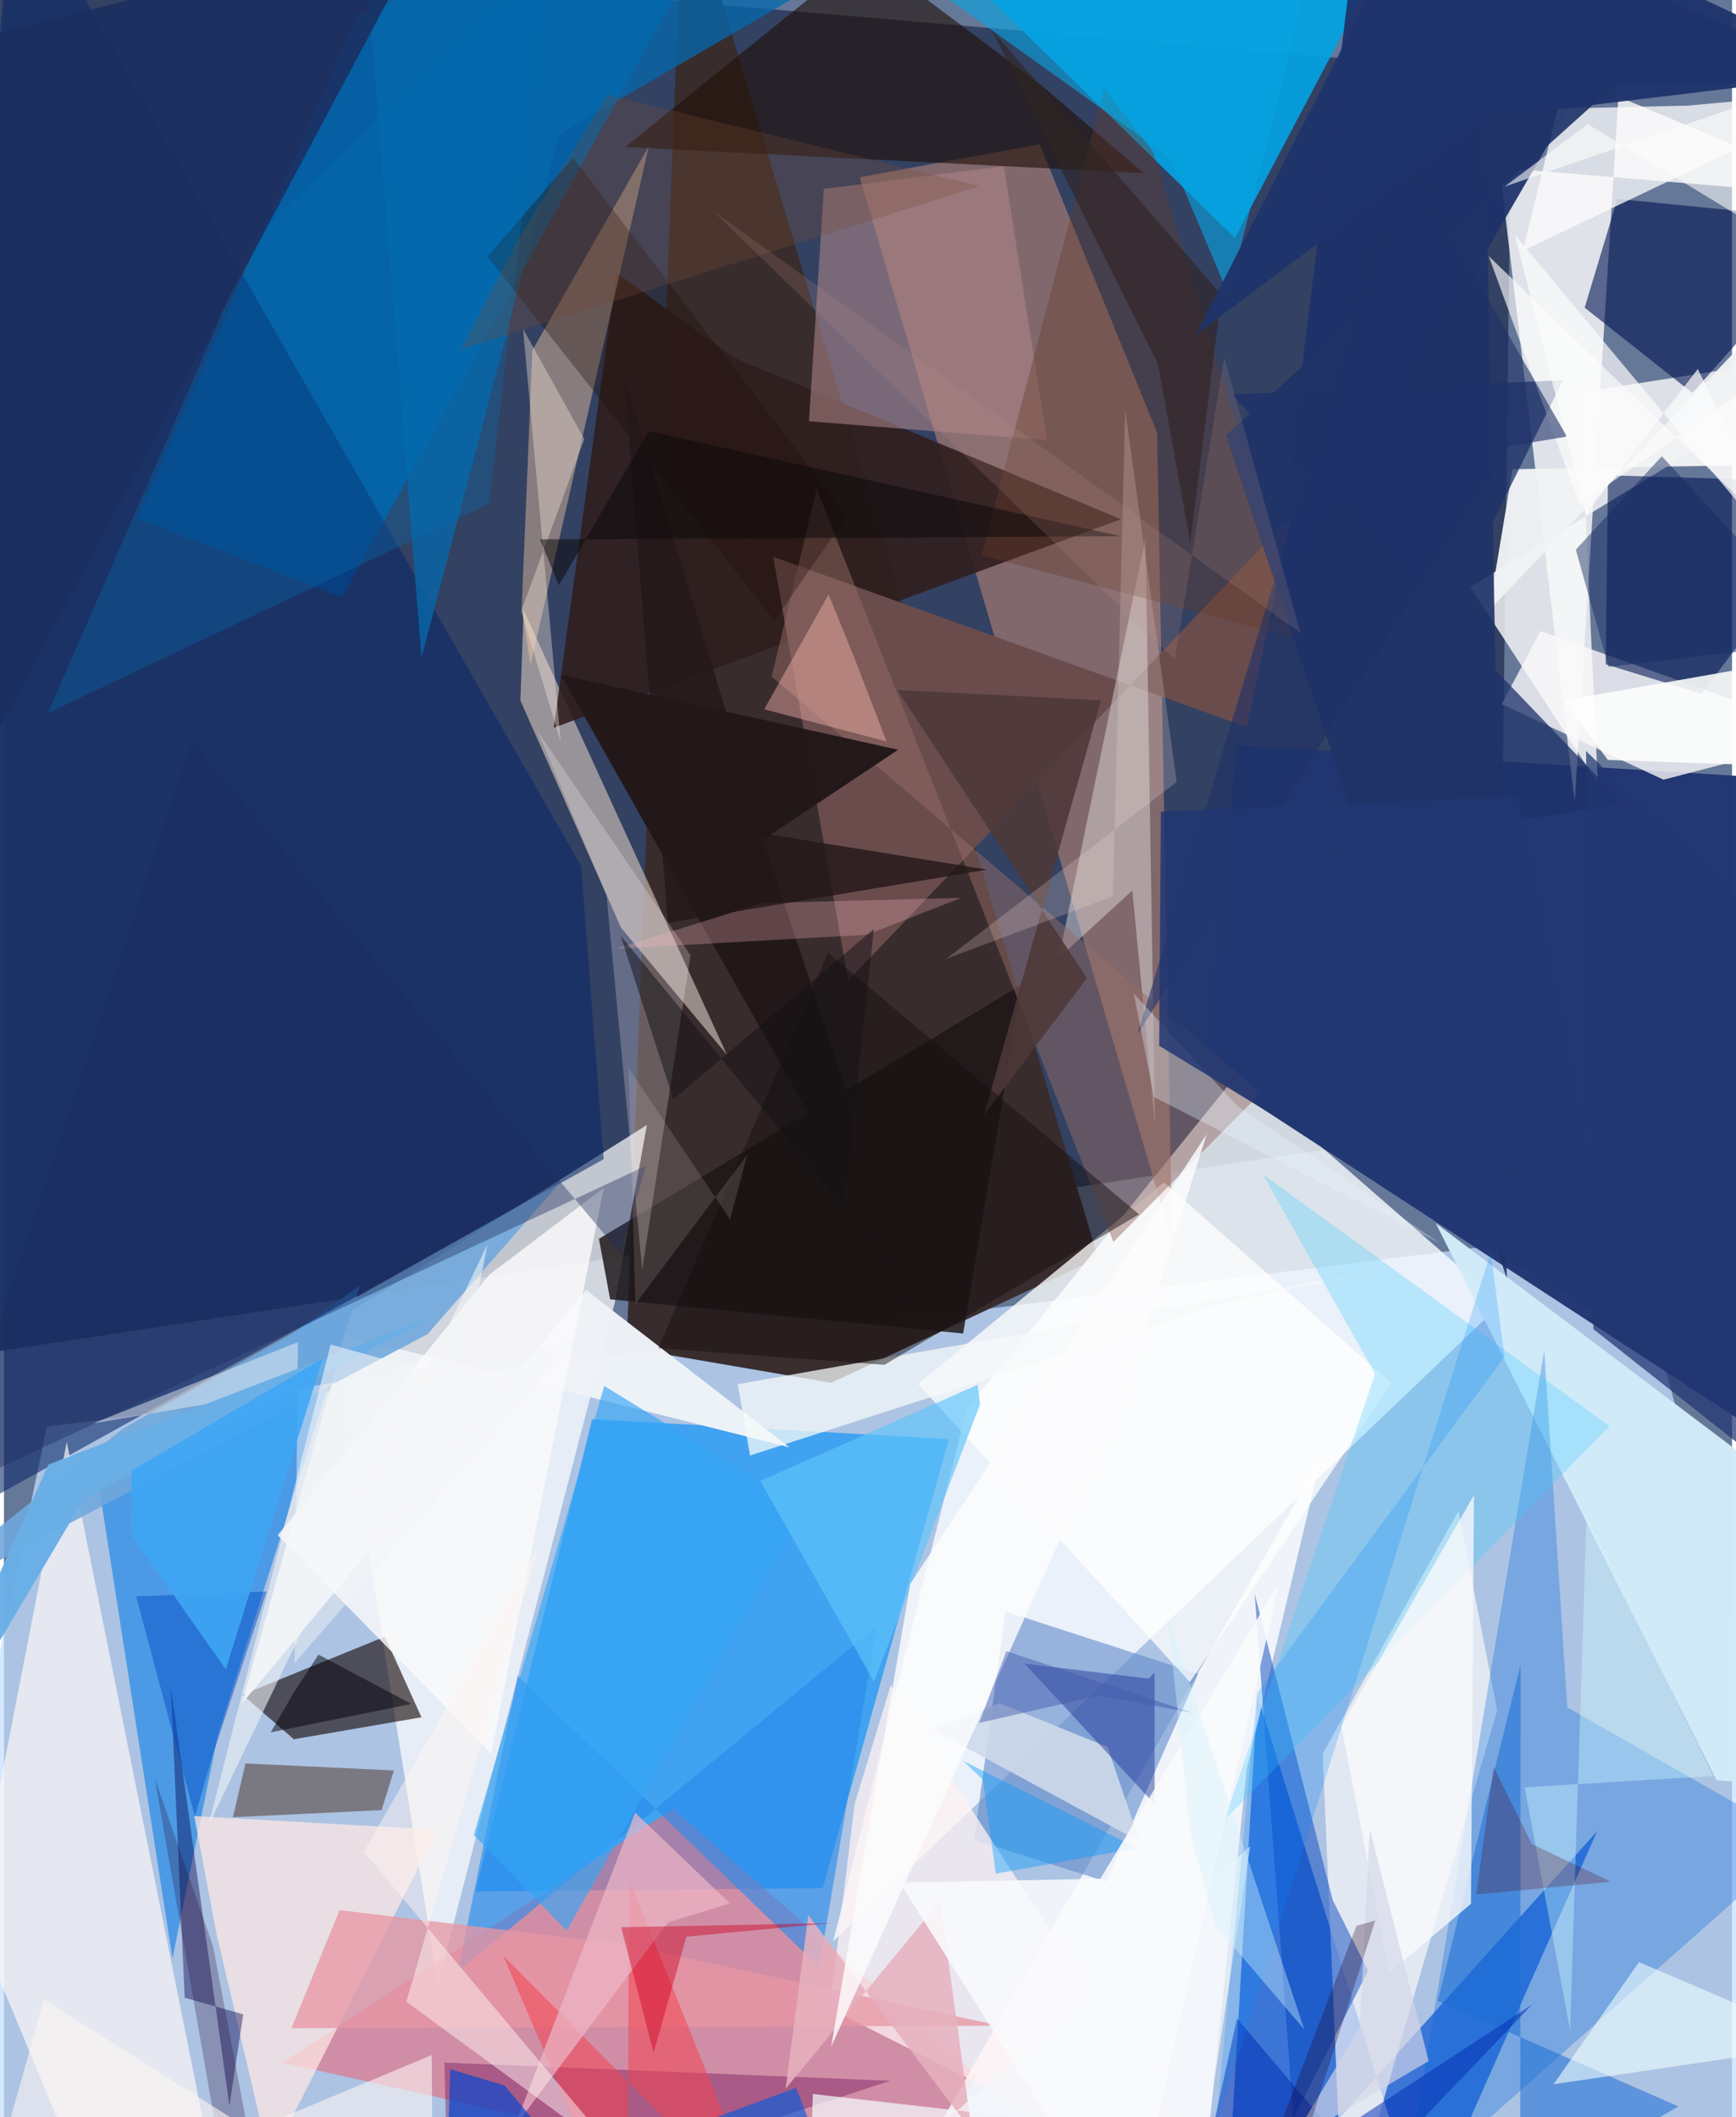 <svg xmlns="http://www.w3.org/2000/svg" width="228" height="278" viewBox="0 0 836 1024"><path fill="#667898" d="M0 0h836v1024H0z"/><path fill="#c6e0ff" fill-opacity=".729" d="M20.779 689.968l765.255-95.74L898 1020.645-62 1086z"/><path fill="#313f5f" fill-opacity=".957" d="M-62 662.57V-32.688l791.33 67.9-6.264 507.991z"/><path fill="#3a2d2e" fill-opacity=".996" d="M400.172 668.824l129.132-60.428L328.614-62l-27.422 713.837z"/><path fill="#f8fcfe" fill-opacity=".804" d="M465.71 681.62l-64.536 257.288 323.152-308.43-127.548-111.07z"/><path fill="#028ff7" fill-opacity=".631" d="M284.552 686.44l172.603 9.566-61.027 217.2-168.05 1.646z"/><path fill="#213672" fill-opacity=".976" d="M580.477 517.758l16.106-157.313 288.01 17.664 10.677 344.845z"/><path fill="#fffffe" fill-opacity=".698" d="M158.791 640.012l152.26-95.916-15.623 86.299-85.573 329.43z"/><path fill="#fcfcfc" fill-opacity=".804" d="M759.907 388.058L723.589 81.097 898 95.649 781.037 46.771z"/><path fill="#b28274" fill-opacity=".612" d="M501.048 69.753l56.814 139.489 7.252 391.57-151.14-515.101z"/><path fill="#e66c80" fill-opacity=".612" d="M470.558 1003.51l-30.163 62.197-305.632-68.075 188.954-122.818z"/><path fill="#0163aa" fill-opacity=".882" d="M170.747 7.337L357.904-62 163.509 288.852l-98.915-38.138z"/><path fill="#04a1e0" fill-opacity=".937" d="M595.457 115.007L414.023-62 617.94-5.741 688.964-62z"/><path fill="#195fd2" fill-opacity=".769" d="M686.501 1076.464l-80.108-256.471L590.703 1086l180.002-200.276z"/><path fill="#f8f8f9" fill-opacity=".812" d="M762.401 189.822L898 168.534 709.358 283.885l61.71 94.895z"/><path fill="#4a99e4" fill-opacity=".984" d="M172.193 621.778l-68.801 217.784-21.87 107.623-36.63-235.175z"/><path fill="#fefefe" fill-opacity=".816" d="M577.064 1086H419.25l217.87-380.785-35.852 150.195z"/><path fill="#fbfafb" fill-opacity=".78" d="M802.84 377.118l-78.295-36.55 18.796-35.324 141.376 50.522z"/><path fill="#110300" fill-opacity=".604" d="M115.361 819.664l68.954-28.087 17.675 39.005-61.75 10.63z"/><path fill="#0b286a" fill-opacity=".58" d="M290.123 560.672l-10.916-141.759L3.972-62l-59.86 814.29z"/><path fill="#c8bcb4" fill-opacity=".671" d="M349.753 510.146l-51.255-61.473-48.677-109.88 1.594-43.593z"/><path fill="#1d3269" fill-opacity=".933" d="M612.556 301.78L657.668-62 898 39.789l-134.09.991z"/><path fill="#2e1e1c" fill-opacity=".89" d="M540.393 251.142l-187.397-78.207-56.738-41.02-30.24 220.04z"/><path fill="#6b4d4e" fill-opacity=".996" d="M408.42 474.3l214.02-224.224-21.12 101.636-229.201-82.429z"/><path fill="#fdf8f6" fill-opacity=".694" d="M30.384 697.337l72.165 359.046L51.248 1086l-65.672-158.228z"/><path fill="#d1eaf8" fill-opacity=".988" d="M828.56 861.056l69.44 5.547V746.537L692.655 591.605z"/><path fill="#fffcfa" fill-opacity=".647" d="M722.393 827.25l-74.378 255.051-10.043-234.095 65.68-117.29z"/><path fill="#0068db" fill-opacity=".306" d="M869.7 890.506l-113.416-64.732-11.138-172.62-68.004 408.022z"/><path fill="#658ecc" fill-opacity=".624" d="M533.247 910.077l44.531-100.508-93.296-30.184-15.177 110.506z"/><path fill="#001352" fill-opacity=".584" d="M776.006 229.87l-1.147 91.433 46.395 14.244L898 233.557z"/><path fill="#fbcfa5" fill-opacity=".427" d="M254.74 321.588l-4.27-27.678 5.18-124.493 56.33-98.728z"/><path fill="#1f1007" fill-opacity=".616" d="M416.617-22.563L300.521 71.093l250.95 12.674-49.546-42.49z"/><path fill="#001350" fill-opacity=".6" d="M816.82 190.063l-52.126-41.248 15.84-52.6 109.983 10.89z"/><path fill="#eef2f7" fill-opacity=".98" d="M281.564 623.913l-166.55 200.192 50.121-178.153 214.878 54.06z"/><path fill="#fdfcfc" fill-opacity=".753" d="M898 43.477l-163.16 77.727 16.822-68.643 63.054-1.49z"/><path fill="#fff2f3" fill-opacity=".737" d="M594.684 1070.05l-165.68-255.078-17.49 57.667-12.095 98.763z"/><path fill="#f1f3f5" fill-opacity=".961" d="M852.89 153.764l35.802 70.447-158.875 2.746-11.38 68.298z"/><path fill="#ac8587" fill-opacity=".584" d="M396.62 91.353l87.125-10.975 20.83 132.575-115.133-9.196z"/><path fill="#1d1617" fill-opacity=".835" d="M287.83 599.156l5.438 29.29 170.764 16.523 28.482-168.851z"/><path fill="#fffffd" fill-opacity=".765" d="M561.159 571.878l110.052 97.033-97.504 144.666-131.524-144.218z"/><path fill="#d7d3d5" fill-opacity=".514" d="M510.33 463.243l41.926-203.09 4.613 284.387-11.01-113.83z"/><path fill="#ffe7e4" fill-opacity=".725" d="M128.6 1045.377l81.205-160.371-117.72-6.615 10.506 55.84z"/><path fill="#0042be" fill-opacity=".478" d="M605.067 770.803l18.749 253.85 36.098-71.478-17.077-34.12z"/><path fill="#0669ad" fill-opacity=".765" d="M411.13-17.818L268.415 65.163l-66.42 252.958L171.605-62z"/><path fill="#1c3068" fill-opacity=".749" d="M593.829 190.78l160.382-6.86-112.092 226.357L783.614 388.9z"/><path fill="#3c1c08" fill-opacity=".439" d="M188.65 856.307l-71.817-3.395-6.065 26.008 71.923-3.417z"/><path fill="#956c66" fill-opacity=".49" d="M393.175 236.314l-21.804 90.978L608.03 528.647l-71.326 72.055z"/><path fill="#690753" fill-opacity=".38" d="M215.243 1086l-2.168-88.407 215.619 8.803-235.786 77.547z"/><path fill="#70a8dc" fill-opacity=".894" d="M-62 786.312l119.697-95.42 211.353-118.9-64.168 73.298z"/><path fill="#221819" fill-opacity=".98" d="M269.488 326.433l163.095 36.197-65.35 43.527 76.202 228.684z"/><path fill="#04024c" fill-opacity=".416" d="M115.758 974.273l-6.692 44.196-28.369-202.997 6.733 150.774z"/><path fill="#278beb" fill-opacity=".616" d="M248.529 810.547l-28.89 142.972 202.675-166.976-27.932 164.887z"/><path fill="#f5f9fa" fill-opacity=".749" d="M360.89 703.997l230.359-74.361 83.762-16.763-320.003 56.609z"/><path fill="#47ccff" fill-opacity=".306" d="M776.686 689.783L590.536 880.2l72.782-215.74L609 567.95z"/><path fill="#fffafb" fill-opacity=".239" d="M257.931 353.332l33.532 79.41 17.31 181.236 23.36-151.993z"/><path fill="#1a6dd5" fill-opacity=".541" d="M810.063 1018.815l-116.422-51.033 40.055-162.738-.16 257.617z"/><path fill="#e797a4" fill-opacity=".765" d="M481.705 979.768l-182.777-39.505-136.589-16.397-23.227 57.122z"/><path fill="#663a26" fill-opacity=".369" d="M627.751 309.47l-154.755-40.853 59.306-225.945 23.604 30.5z"/><path fill="#fefefe" fill-opacity=".639" d="M856.774 257.662L718.276 123.858l43.942 120.1L898 149.903z"/><path fill="#fcfdfc" fill-opacity=".882" d="M898 371.832v-58.3l-143.616 25.24 21.557 28.785z"/><path fill="#fdb9b1" fill-opacity=".424" d="M426.985 358.619l-59.195-15.564 31.15-55.528 12.781 31.51z"/><path fill="#eff" fill-opacity=".596" d="M898 986.212v8.554l-107.01-45.755-41.344 59.08z"/><path fill="#fbfafb" fill-opacity=".82" d="M132.428 742.53l102.527-126.155 55.225-41.784-54.458 273.534z"/><path fill="#ced9ea" fill-opacity=".906" d="M481.622 823.774l52.266 21.207 15.597 45.787-100.144-54.246z"/><path fill="#f24450" fill-opacity=".537" d="M368.686 1074.175l-127.17-128.322L301.534 1086l.91-177.082z"/><path fill="#221006" fill-opacity=".345" d="M233.969 124.107l41.322-47.893 132.567 173.311-35.142 50.589z"/><path fill="#1f3369" fill-opacity=".91" d="M727.024 618.28L716.518 52.32l70.628-18.233-195.984 176.391z"/><path fill="#f8fafc" fill-opacity=".784" d="M646.992 834.781l23.124 119.415 39.58-33.388 1.43-197.559z"/><path fill="#4d3838" fill-opacity=".882" d="M474.16 539.238l49.745-66.157-91.71-139.337 98.52 4.966z"/><path fill="#1b3195" fill-opacity=".459" d="M553.807 811.88l-60.03-7.244 62.86 67.93.002-63.605z"/><path fill="#eeb8c7" fill-opacity=".702" d="M351.17 920.61l-45.833-43.919-58.331 152.013 74.278-98.966z"/><path fill="#fdb7c1" fill-opacity=".282" d="M463.129 434.24l-45.624 17.869-121.52 6.774 70.913-22.106z"/><path fill="#f5e7da" fill-opacity=".388" d="M250.249 295.54l30.515-83.123-29.643-53.364 18.24 199.86z"/><path fill="#056eb2" fill-opacity=".322" d="M234.804 243.687l30.644-269.7-144.02 140.883L21.254 344.906z"/><path fill="#012db3" fill-opacity=".522" d="M596.51 976.277l64.009 75.619 78.702-82.316-164.946 107.854z"/><path fill="#034dc4" fill-opacity=".475" d="M63.95 772.107l28.403 106.377 8.782-30.026 25.924-78.692z"/><path fill="#0947ce" fill-opacity=".698" d="M242.227 1008.718l-26.322-7.936-2.61 85.218 54.3-46.91z"/><path fill="#160f10" fill-opacity=".482" d="M425.914 660.121l-109.291-8.066 82.046-191.256 150.428 126.535z"/><path fill="#fff5f2" fill-opacity=".49" d="M299.21 1044.867L174.077 895.64l84.698-147.78-64.1 220.287z"/><path fill="#1f2c5e" fill-opacity=".4" d="M298.228 606.233l12.461-42.447-340.16 158.918 120.27-364.258z"/><path fill="#1b2e60" fill-opacity=".859" d="M197.118-35.282L-62 31.446l53.358 333.24L190.3-8.324z"/><path fill="#d3feff" fill-opacity=".365" d="M826.851 858.992l-91.155 5.48 21.964 117.582 7.908-247.584z"/><path fill="#09a3e2" fill-opacity=".624" d="M370.86-62L630.22-7.584l-37.806 150.179-27.9-66.024z"/><path fill="#34a5f5" fill-opacity=".647" d="M272.24 933.832l-44.898-46.283 63.066-217.197 97.175 59.66z"/><path fill="#241819" fill-opacity=".816" d="M299.933 181.41l21.265 264.942 154.474-25.735-108.445-17.498z"/><path fill="#f2f4f6" fill-opacity=".467" d="M140.583 804.367l1.66-155.253-99.23 39.36 232.672-39.484z"/><path fill="#560013" fill-opacity=".255" d="M720.667 854.57l-8.393 61.718 65.088-6.172-38.243-18.211z"/><path fill="#04020b" fill-opacity=".51" d="M152.172 800.282l44.972 23.858-68.097 13.73 11.443-19.699z"/><path fill="#60c5fa" fill-opacity=".667" d="M365.911 716.254l105.15-46.485 1.18 9.378-51.324 134.32z"/><path fill="#e6b0be" fill-opacity=".867" d="M452.87 919.516l15.343 111.256-79.092-104.458-11.004 83.981z"/><path fill="#025cdf" fill-opacity=".631" d="M383.203 1009.8l19.466 50.031L568.045 1086l-380.792-3.95z"/><path fill="#1e3167" fill-opacity=".6" d="M677.014 73.608l-128.667 426.69L728.18 215.776l27.93-4.625z"/><path fill="#f8e2d8" fill-opacity=".22" d="M536.502 433.495l5.899-235.237 24.955 179.941-111.549 85.569z"/><path fill="#230328" fill-opacity=".255" d="M112.453 1086l11.431-24.478-22.697-120.09-28.231-81.27z"/><path fill="#e9f7ff" fill-opacity=".329" d="M596.868 535.115l-50.278-54.47 9.8 49.98 138.092 70.516z"/><path fill="#f4f6fb" fill-opacity=".733" d="M581.222 1034.465l21.706-141.594L389.088 1086l2.228-73.22z"/><path fill="#0386fe" fill-opacity=".224" d="M606.26 818.788l119.65-162.552-6.651-50.597-132.987 423.008z"/><path fill="#fdf5f3" fill-opacity=".596" d="M207.481 1086l-.527-91.995L-14.042 1086l33.404-118.966z"/><path fill="#09f" fill-opacity=".404" d="M473.592 860.796l6.232 45.424 68.361-12.324-84.023-42.128z"/><path fill="#764d35" fill-opacity=".282" d="M221.228 168.947l250.652-78.93-179.825-44.222-42.238 68.107z"/><path fill="#69b0e7" fill-opacity=".973" d="M38.838 724.658L-62 894.876l83.484-186.521 188.03-72.278z"/><path fill="#fcfcfc" fill-opacity=".698" d="M765.24 248.637l54.186-70.16 49.811 100.957-138.334-165.835z"/><path fill="#d3d5e7" fill-opacity=".675" d="M655.924 980.771l-33.261 55.282 66.576-39.184-28.5-112.321z"/><path fill="#213772" fill-opacity=".855" d="M782.11 641.755l-49.82-256.658-172.601 7.472-.812 113.242z"/><path fill="#cd0022" fill-opacity=".439" d="M400.232 930.124l-70.07 6.556-15.87 56.186-15.702-60.718z"/><path fill="#f9fafc" fill-opacity=".882" d="M433.366 910.571l97.044-1.908 86.603-143.359L544.063 1086z"/><path fill="#213672" fill-opacity=".733" d="M870.36 722.971L898 492.864l-132.624-129.64 3.55 279.618z"/><path fill="#fcfcfd" fill-opacity=".827" d="M438.456 766.066l143.407-217.483-40.617 128.803L400.19 989.91z"/><path fill="#2f2422" fill-opacity=".624" d="M558.346 176.184l15.57 86.277 15.06-119.804-111.36-128.506z"/><path fill="#fdfdfc" fill-opacity=".588" d="M839.748 51.22l57.574 88.512-131.245-79.754-40.013 30.234z"/><path fill="#240022" fill-opacity=".294" d="M654.312 931.467L595.189 1086h17.968l50.255-157.148z"/><path fill="#f3f4f6" fill-opacity=".584" d="M233.914 601.896L98.934 882.907l59.12-232.592 62.784 17.268z"/><path fill="#0d090b" fill-opacity=".522" d="M259.32 260.877l280.97-1.518-228.31-50.832-43.525 74.534z"/><path fill="#3ea6f4" fill-opacity=".89" d="M61.587 742.387l45.737 65.028 46.909-150.336-92.53 54.147z"/><path fill="#fff4ea" fill-opacity=".137" d="M359.58 558.524l-54.105 72.159-3.323-114.115 49.135 73.268z"/><path fill="#c0908a" fill-opacity=".18" d="M627.24 306.173l-36.903-133.5-23.9 146.436-223.64-217.318z"/><path fill="#3f59ab" fill-opacity=".463" d="M484.926 798.606l90.172 29.824-45.748-8.28-57.609 13.169z"/><path fill="#131114" fill-opacity=".498" d="M323.83 531.746l97.02-82.432-14.68 134.616-107.82-131.322z"/><path fill="#172b63" fill-opacity=".475" d="M760.426 265.853l41.594-45.165 82.388 89.263-108.148 12.563z"/><path fill="#1f346b" fill-opacity=".957" d="M690.874-62L898 35.18 717.002 56.95 576.609 161.896z"/><path fill="#d1f3fd" fill-opacity=".392" d="M573.995 887.104l12.28 44.456 42.747 49.961-65.985-199.364z"/></svg>